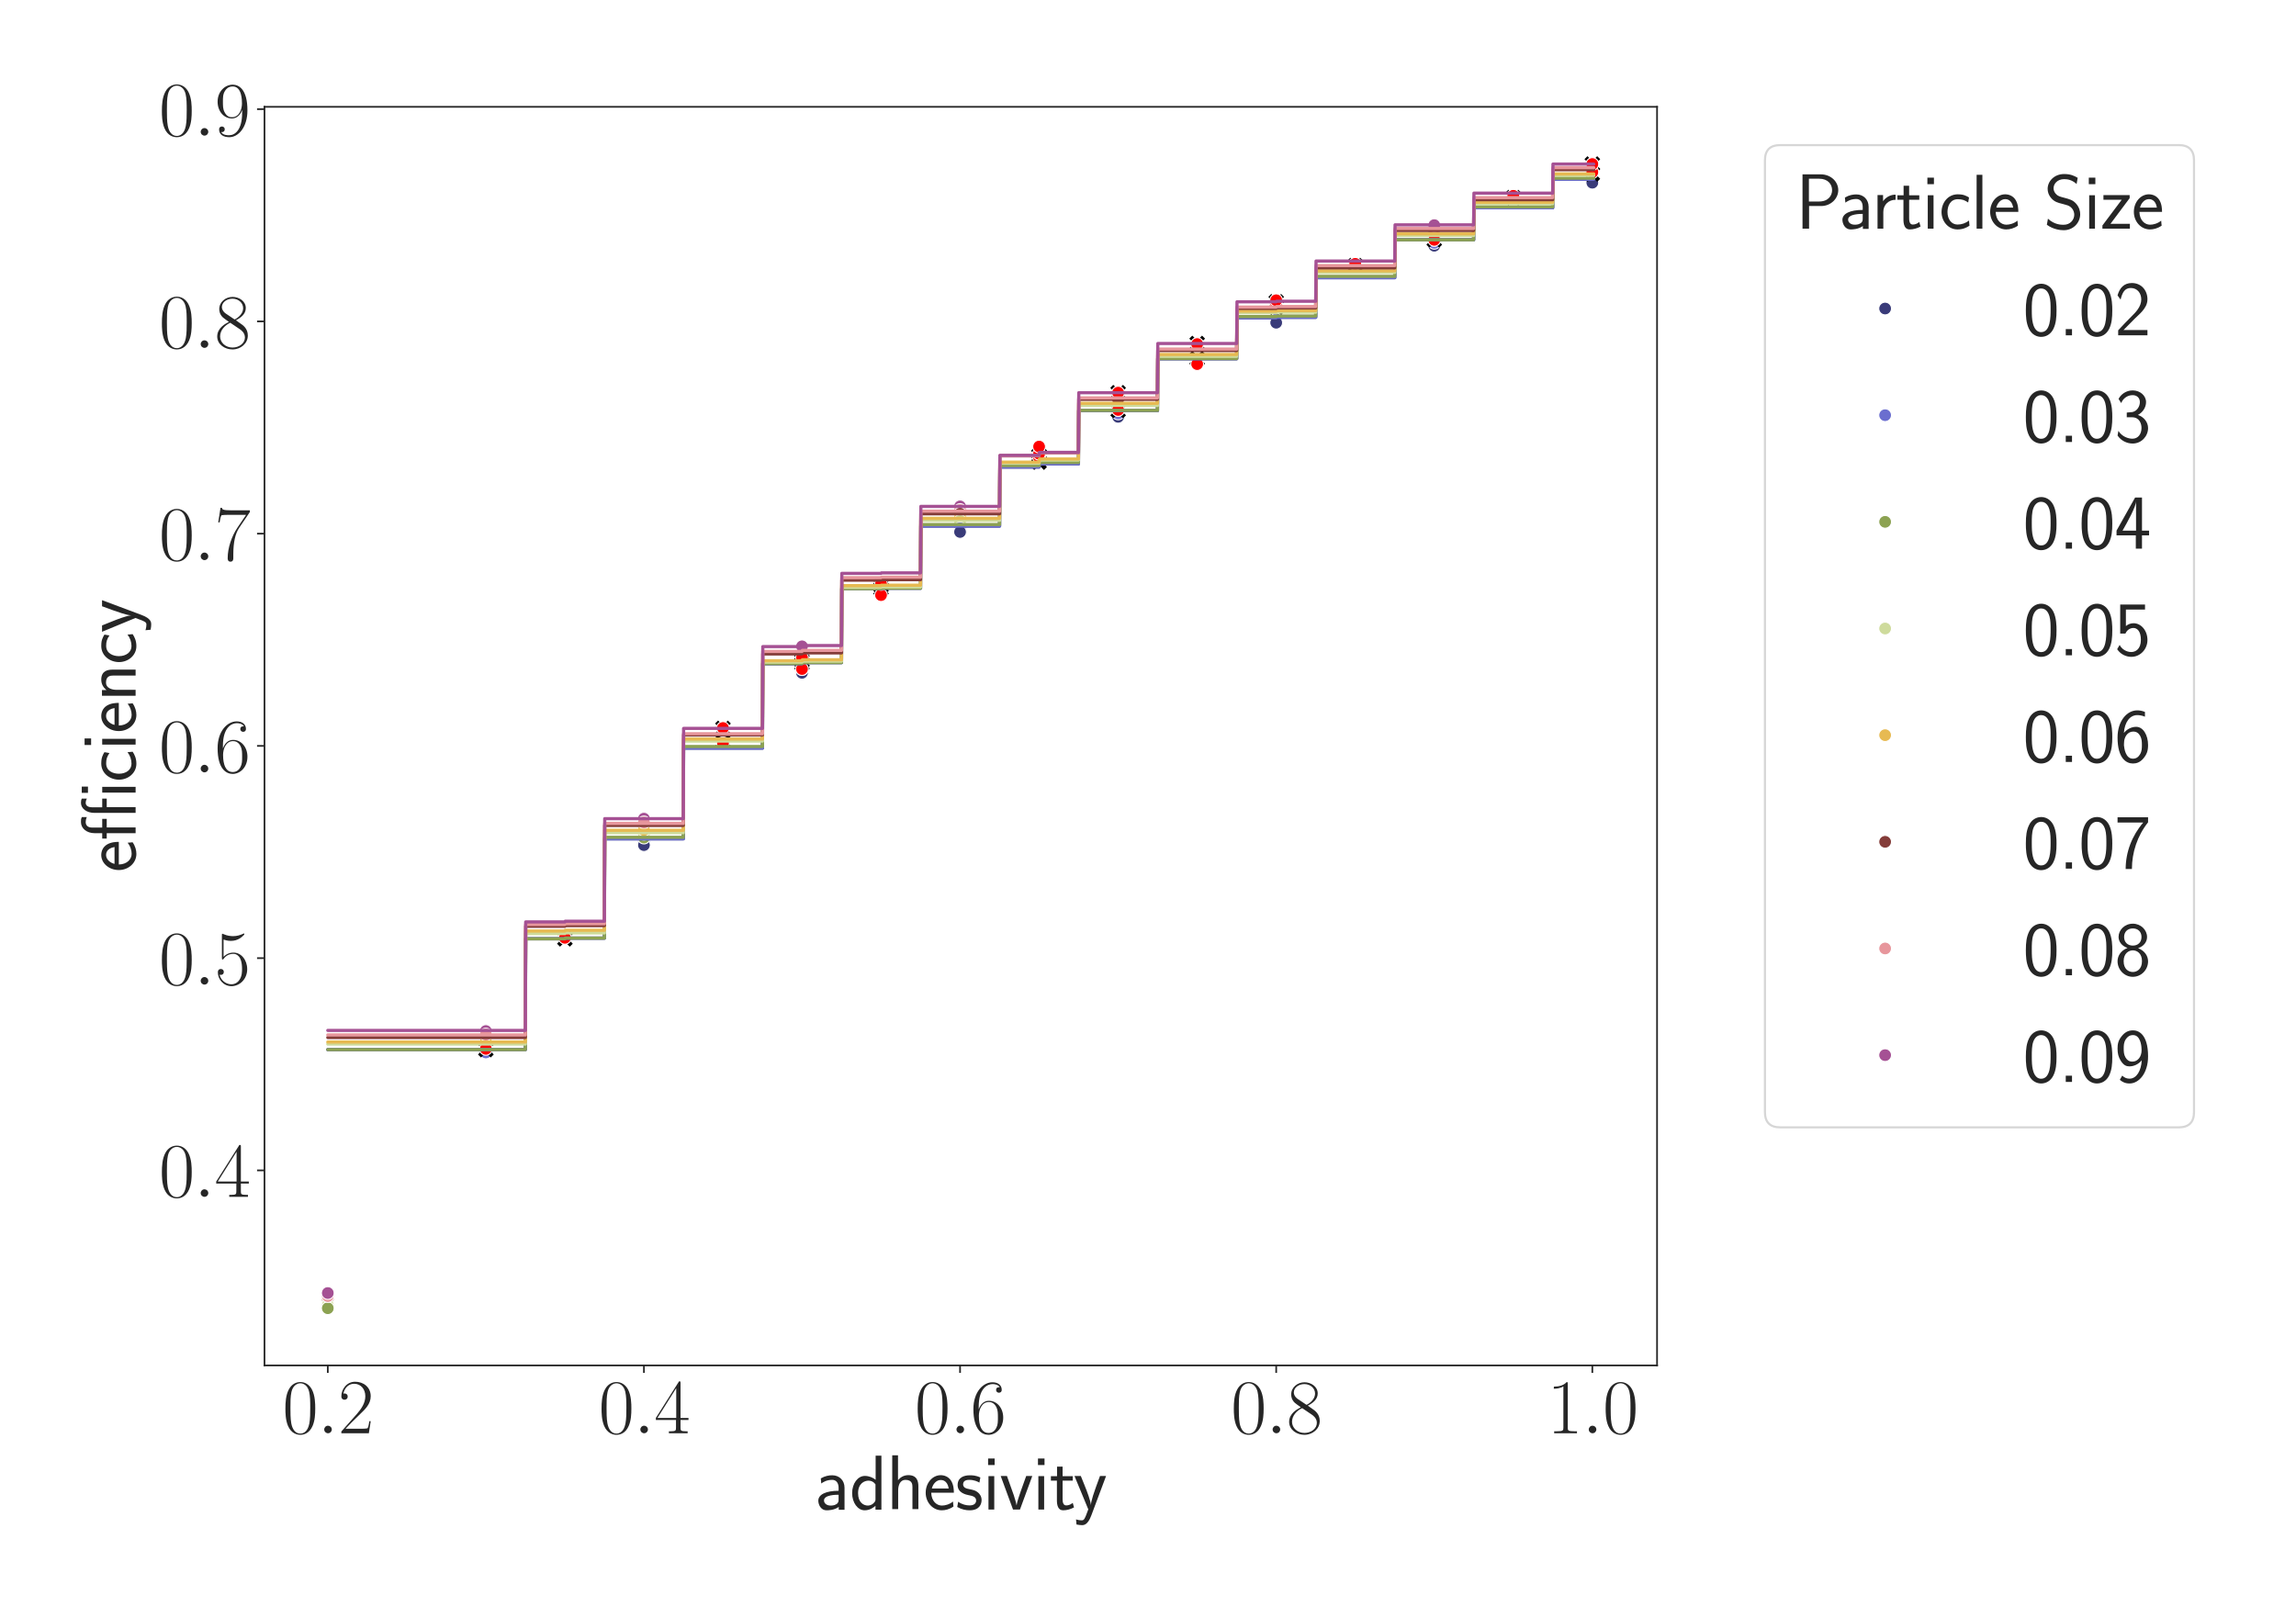 <?xml version="1.0" encoding="utf-8" standalone="no"?>
<!DOCTYPE svg PUBLIC "-//W3C//DTD SVG 1.1//EN"
  "http://www.w3.org/Graphics/SVG/1.1/DTD/svg11.dtd">
<svg xmlns:xlink="http://www.w3.org/1999/xlink" width="1080pt" height="756pt" viewBox="0 0 1080 756" xmlns="http://www.w3.org/2000/svg" version="1.1">
 <defs>
  <style type="text/css">*{stroke-linejoin: round; stroke-linecap: butt}</style>
 </defs>
 <g id="figure_1">
  <g id="patch_1">
   <path d="M 0 756 
L 1080 756 
L 1080 0 
L 0 0 
z
" style="fill: #ffffff"/>
  </g>
  <g id="axes_1">
   <g id="patch_2">
    <path d="M 124.415 642.355 
L 779.451 642.355 
L 779.451 50.263 
L 124.415 50.263 
z
" style="fill: #ffffff"/>
   </g>
   <g id="matplotlib.axis_1">
    <g id="xtick_1">
     <g id="line2d_1">
      <defs>
       <path id="m3ff201ebd6" d="M 0 0 
L 0 3.5 
" style="stroke: #262626; stroke-width: 0.8"/>
      </defs>
      <g>
       <use xlink:href="#m3ff201ebd6" x="154.189" y="642.355" style="fill: #262626; stroke: #262626; stroke-width: 0.8"/>
      </g>
     </g>
     <g id="text_1">
      <!-- $\mathdefault{0.2}$ -->
      <g style="fill: #262626" transform="translate(132.863 674.261) scale(0.36 -0.36)">
       <defs>
        <path id="CMR17-30" d="M 2688 2025 
C 2688 2416 2682 3080 2413 3591 
C 2176 4039 1798 4198 1466 4198 
C 1158 4198 768 4058 525 3597 
C 269 3118 243 2524 243 2025 
C 243 1661 250 1106 448 619 
C 723 -39 1216 -128 1466 -128 
C 1760 -128 2208 -7 2470 600 
C 2662 1042 2688 1559 2688 2025 
z
M 1466 -26 
C 1056 -26 813 325 723 812 
C 653 1188 653 1738 653 2096 
C 653 2588 653 2997 736 3387 
C 858 3929 1216 4096 1466 4096 
C 1728 4096 2067 3923 2189 3400 
C 2272 3036 2278 2607 2278 2096 
C 2278 1680 2278 1169 2202 792 
C 2067 95 1690 -26 1466 -26 
z
" transform="scale(0.016)"/>
        <path id="CMMI12-3a" d="M 1178 307 
C 1178 492 1024 619 870 619 
C 685 619 557 466 557 313 
C 557 128 710 0 864 0 
C 1050 0 1178 153 1178 307 
z
" transform="scale(0.016)"/>
        <path id="CMR17-32" d="M 2669 989 
L 2554 989 
C 2490 536 2438 459 2413 420 
C 2381 369 1920 369 1830 369 
L 602 369 
C 832 619 1280 1072 1824 1597 
C 2214 1967 2669 2402 2669 3035 
C 2669 3790 2067 4224 1395 4224 
C 691 4224 262 3604 262 3030 
C 262 2780 448 2748 525 2748 
C 589 2748 781 2787 781 3010 
C 781 3207 614 3264 525 3264 
C 486 3264 448 3258 422 3245 
C 544 3790 915 4058 1306 4058 
C 1862 4058 2227 3617 2227 3035 
C 2227 2479 1901 2000 1536 1584 
L 262 146 
L 262 0 
L 2515 0 
L 2669 989 
z
" transform="scale(0.016)"/>
       </defs>
       <use xlink:href="#CMR17-30" transform="scale(0.996)"/>
       <use xlink:href="#CMMI12-3a" transform="translate(45.69 0) scale(0.996)"/>
       <use xlink:href="#CMR17-32" transform="translate(72.788 0) scale(0.996)"/>
      </g>
     </g>
    </g>
    <g id="xtick_2">
     <g id="line2d_2">
      <g>
       <use xlink:href="#m3ff201ebd6" x="302.894" y="642.355" style="fill: #262626; stroke: #262626; stroke-width: 0.8"/>
      </g>
     </g>
     <g id="text_2">
      <!-- $\mathdefault{0.4}$ -->
      <g style="fill: #262626" transform="translate(281.568 674.261) scale(0.36 -0.36)">
       <defs>
        <path id="CMR17-34" d="M 2150 4122 
C 2150 4256 2144 4256 2029 4256 
L 128 1254 
L 128 1088 
L 1779 1088 
L 1779 457 
C 1779 224 1766 160 1318 160 
L 1197 160 
L 1197 0 
C 1402 0 1747 0 1965 0 
C 2182 0 2528 0 2733 0 
L 2733 160 
L 2611 160 
C 2163 160 2150 224 2150 457 
L 2150 1088 
L 2803 1088 
L 2803 1254 
L 2150 1254 
L 2150 4122 
z
M 1798 3703 
L 1798 1254 
L 256 1254 
L 1798 3703 
z
" transform="scale(0.016)"/>
       </defs>
       <use xlink:href="#CMR17-30" transform="scale(0.996)"/>
       <use xlink:href="#CMMI12-3a" transform="translate(45.69 0) scale(0.996)"/>
       <use xlink:href="#CMR17-34" transform="translate(72.788 0) scale(0.996)"/>
      </g>
     </g>
    </g>
    <g id="xtick_3">
     <g id="line2d_3">
      <g>
       <use xlink:href="#m3ff201ebd6" x="451.598" y="642.355" style="fill: #262626; stroke: #262626; stroke-width: 0.8"/>
      </g>
     </g>
     <g id="text_3">
      <!-- $\mathdefault{0.6}$ -->
      <g style="fill: #262626" transform="translate(430.272 674.261) scale(0.36 -0.36)">
       <defs>
        <path id="CMR17-36" d="M 678 2176 
C 678 3690 1395 4032 1811 4032 
C 1946 4032 2272 4009 2400 3776 
C 2298 3776 2106 3776 2106 3553 
C 2106 3381 2246 3323 2336 3323 
C 2394 3323 2566 3348 2566 3560 
C 2566 3954 2246 4179 1805 4179 
C 1043 4179 243 3390 243 1984 
C 243 253 966 -128 1478 -128 
C 2099 -128 2688 427 2688 1283 
C 2688 2081 2170 2662 1517 2662 
C 1126 2662 838 2407 678 1960 
L 678 2176 
z
M 1478 25 
C 691 25 691 1200 691 1436 
C 691 1896 909 2560 1504 2560 
C 1613 2560 1926 2560 2138 2120 
C 2253 1870 2253 1609 2253 1289 
C 2253 944 2253 690 2118 434 
C 1978 171 1773 25 1478 25 
z
" transform="scale(0.016)"/>
       </defs>
       <use xlink:href="#CMR17-30" transform="scale(0.996)"/>
       <use xlink:href="#CMMI12-3a" transform="translate(45.69 0) scale(0.996)"/>
       <use xlink:href="#CMR17-36" transform="translate(72.788 0) scale(0.996)"/>
      </g>
     </g>
    </g>
    <g id="xtick_4">
     <g id="line2d_4">
      <g>
       <use xlink:href="#m3ff201ebd6" x="600.303" y="642.355" style="fill: #262626; stroke: #262626; stroke-width: 0.8"/>
      </g>
     </g>
     <g id="text_4">
      <!-- $\mathdefault{0.8}$ -->
      <g style="fill: #262626" transform="translate(578.977 674.261) scale(0.36 -0.36)">
       <defs>
        <path id="CMR17-38" d="M 1741 2264 
C 2144 2467 2554 2773 2554 3263 
C 2554 3841 1990 4179 1472 4179 
C 890 4179 378 3759 378 3180 
C 378 3021 416 2747 666 2505 
C 730 2442 998 2251 1171 2130 
C 883 1983 211 1634 211 934 
C 211 279 838 -128 1459 -128 
C 2144 -128 2720 362 2720 1010 
C 2720 1590 2330 1857 2074 2029 
L 1741 2264 
z
M 902 2822 
C 851 2854 595 3051 595 3351 
C 595 3739 998 4032 1459 4032 
C 1965 4032 2336 3676 2336 3262 
C 2336 2669 1670 2331 1638 2331 
C 1632 2331 1626 2331 1574 2370 
L 902 2822 
z
M 2080 1519 
C 2176 1449 2483 1240 2483 851 
C 2483 381 2010 25 1472 25 
C 890 25 448 438 448 940 
C 448 1443 838 1862 1280 2060 
L 2080 1519 
z
" transform="scale(0.016)"/>
       </defs>
       <use xlink:href="#CMR17-30" transform="scale(0.996)"/>
       <use xlink:href="#CMMI12-3a" transform="translate(45.69 0) scale(0.996)"/>
       <use xlink:href="#CMR17-38" transform="translate(72.788 0) scale(0.996)"/>
      </g>
     </g>
    </g>
    <g id="xtick_5">
     <g id="line2d_5">
      <g>
       <use xlink:href="#m3ff201ebd6" x="749.008" y="642.355" style="fill: #262626; stroke: #262626; stroke-width: 0.8"/>
      </g>
     </g>
     <g id="text_5">
      <!-- $\mathdefault{1.0}$ -->
      <g style="fill: #262626" transform="translate(727.682 674.261) scale(0.36 -0.36)">
       <defs>
        <path id="CMR17-31" d="M 1702 4058 
C 1702 4192 1696 4192 1606 4192 
C 1357 3916 979 3827 621 3827 
C 602 3827 570 3827 563 3808 
C 557 3795 557 3782 557 3648 
C 755 3648 1088 3686 1344 3839 
L 1344 461 
C 1344 236 1331 160 781 160 
L 589 160 
L 589 0 
C 896 0 1216 0 1523 0 
C 1830 0 2150 0 2458 0 
L 2458 160 
L 2266 160 
C 1715 160 1702 230 1702 458 
L 1702 4058 
z
" transform="scale(0.016)"/>
       </defs>
       <use xlink:href="#CMR17-31" transform="scale(0.996)"/>
       <use xlink:href="#CMMI12-3a" transform="translate(45.69 0) scale(0.996)"/>
       <use xlink:href="#CMR17-30" transform="translate(72.788 0) scale(0.996)"/>
      </g>
     </g>
    </g>
    <g id="text_6">
     <!-- adhesivity -->
     <g style="fill: #262626" transform="translate(383.448 710.144) scale(0.36 -0.36)">
      <defs>
       <path id="CMSS17-61" d="M 2406 1791 
C 2406 2392 1978 2808 1402 2808 
C 1120 2808 813 2757 461 2553 
L 499 2135 
C 659 2248 934 2432 1395 2432 
C 1722 2432 1920 2180 1920 1782 
L 1920 1536 
C 896 1536 256 1238 256 726 
C 256 461 416 -64 947 -64 
C 1043 -64 1562 -64 1933 217 
L 1933 -19 
L 2406 -19 
L 2406 1791 
z
M 1920 816 
C 1920 701 1920 548 1728 434 
C 1562 325 1350 325 1261 325 
C 941 325 723 511 723 744 
C 723 1211 1722 1211 1920 1211 
L 1920 816 
z
" transform="scale(0.016)"/>
       <path id="CMSS17-64" d="M 2611 4416 
L 2138 4416 
L 2138 2438 
C 1939 2603 1613 2756 1254 2756 
C 672 2756 211 2131 211 1347 
C 211 562 666 -64 1235 -64 
C 1677 -64 1971 172 2125 306 
L 2125 -13 
L 2611 -13 
L 2611 4416 
z
M 2125 836 
C 2125 747 2125 653 1926 482 
C 1798 375 1645 325 1498 325 
C 1152 325 698 576 698 1340 
C 698 2134 1210 2368 1562 2368 
C 1798 2368 1990 2254 2125 2065 
L 2125 836 
z
" transform="scale(0.016)"/>
       <path id="CMSS17-68" d="M 2618 1891 
C 2618 2292 2522 2820 1798 2820 
C 1395 2820 1133 2623 947 2407 
L 947 4448 
L 474 4448 
L 474 32 
L 960 32 
L 960 1573 
C 960 1973 1114 2432 1549 2432 
C 2112 2432 2131 2056 2131 1839 
L 2131 32 
L 2618 32 
L 2618 1891 
z
" transform="scale(0.016)"/>
       <path id="CMSS17-65" d="M 2502 1377 
C 2502 1590 2490 2003 2285 2345 
C 2061 2713 1696 2816 1421 2816 
C 755 2816 192 2188 192 1375 
C 192 582 774 -64 1510 -64 
C 1798 -64 2150 19 2470 248 
C 2470 274 2458 414 2451 420 
C 2451 433 2432 630 2432 656 
C 2125 407 1773 325 1517 325 
C 1107 325 666 667 646 1377 
L 2502 1377 
z
M 698 1728 
C 781 2084 1062 2421 1421 2421 
C 1517 2421 1965 2421 2080 1728 
L 698 1728 
z
" transform="scale(0.016)"/>
       <path id="CMSS17-73" d="M 2061 2627 
C 1683 2807 1389 2807 1197 2807 
C 742 2807 198 2648 198 2003 
C 198 1359 902 1218 1094 1179 
C 1389 1122 1715 1058 1715 740 
C 1715 337 1254 337 1171 337 
C 915 337 563 407 243 638 
L 166 210 
C 531 0 883 -64 1178 -64 
C 1965 -64 2163 416 2163 781 
C 2163 1094 1984 1305 1862 1401 
C 1651 1568 1574 1587 1050 1696 
C 960 1709 646 1779 646 2066 
C 646 2432 1050 2432 1139 2432 
C 1555 2432 1811 2303 1984 2208 
L 2061 2627 
z
" transform="scale(0.016)"/>
       <path id="CMSS17-69" d="M 979 4183 
L 442 4183 
L 442 3648 
L 979 3648 
L 979 4183 
z
M 947 2739 
L 474 2739 
L 474 0 
L 947 0 
L 947 2739 
z
" transform="scale(0.016)"/>
       <path id="CMSS17-76" d="M 2675 2752 
L 2176 2752 
L 1747 1556 
C 1613 1165 1421 627 1389 352 
L 1382 352 
C 1370 468 1318 634 1286 749 
C 1248 890 1197 1056 1158 1172 
L 595 2752 
L 83 2752 
L 1094 0 
L 1664 0 
L 2675 2752 
z
" transform="scale(0.016)"/>
       <path id="CMSS17-74" d="M 1069 2368 
L 1901 2368 
L 1901 2737 
L 1069 2737 
L 1069 3520 
L 614 3520 
L 614 2737 
L 109 2737 
L 109 2368 
L 602 2368 
L 602 749 
C 602 384 685 -64 1107 -64 
C 1427 -64 1722 25 2003 172 
L 1901 548 
C 1747 414 1562 337 1363 337 
C 1082 337 1069 696 1069 856 
L 1069 2368 
z
" transform="scale(0.016)"/>
       <path id="CMSS17-79" d="M 2675 2752 
L 2176 2752 
C 1632 1294 1446 702 1434 383 
L 1427 383 
C 1408 696 1126 1460 902 2007 
L 602 2752 
L 83 2752 
L 1216 13 
C 1146 -178 1043 -465 1011 -529 
C 870 -885 774 -885 672 -885 
C 646 -885 442 -885 211 -809 
L 250 -1229 
C 410 -1261 570 -1280 685 -1280 
C 845 -1280 1165 -1280 1459 -497 
L 2675 2752 
z
" transform="scale(0.016)"/>
      </defs>
      <use xlink:href="#CMSS17-61" transform="scale(0.996)"/>
      <use xlink:href="#CMSS17-64" transform="translate(44.922 0) scale(0.996)"/>
      <use xlink:href="#CMSS17-68" transform="translate(93.127 0) scale(0.996)"/>
      <use xlink:href="#CMSS17-65" transform="translate(141.332 0) scale(0.996)"/>
      <use xlink:href="#CMSS17-73" transform="translate(182.971 0) scale(0.996)"/>
      <use xlink:href="#CMSS17-69" transform="translate(218.884 0) scale(0.996)"/>
      <use xlink:href="#CMSS17-76" transform="translate(241.065 0) scale(0.996)"/>
      <use xlink:href="#CMSS17-69" transform="translate(284.065 0) scale(0.996)"/>
      <use xlink:href="#CMSS17-74" transform="translate(306.246 0) scale(0.996)"/>
      <use xlink:href="#CMSS17-79" transform="translate(337.475 0) scale(0.996)"/>
     </g>
    </g>
   </g>
   <g id="matplotlib.axis_2">
    <g id="ytick_1">
     <g id="line2d_6">
      <defs>
       <path id="mf4a5a7dd39" d="M 0 0 
L -3.5 0 
" style="stroke: #262626; stroke-width: 0.8"/>
      </defs>
      <g>
       <use xlink:href="#mf4a5a7dd39" x="124.415" y="550.587" style="fill: #262626; stroke: #262626; stroke-width: 0.8"/>
      </g>
     </g>
     <g id="text_7">
      <!-- $\mathdefault{0.4}$ -->
      <g style="fill: #262626" transform="translate(74.763 563.041) scale(0.36 -0.36)">
       <use xlink:href="#CMR17-30" transform="scale(0.996)"/>
       <use xlink:href="#CMMI12-3a" transform="translate(45.69 0) scale(0.996)"/>
       <use xlink:href="#CMR17-34" transform="translate(72.788 0) scale(0.996)"/>
      </g>
     </g>
    </g>
    <g id="ytick_2">
     <g id="line2d_7">
      <g>
       <use xlink:href="#mf4a5a7dd39" x="124.415" y="450.74" style="fill: #262626; stroke: #262626; stroke-width: 0.8"/>
      </g>
     </g>
     <g id="text_8">
      <!-- $\mathdefault{0.5}$ -->
      <g style="fill: #262626" transform="translate(74.763 463.194) scale(0.36 -0.36)">
       <defs>
        <path id="CMR17-35" d="M 730 3692 
C 794 3666 1056 3584 1325 3584 
C 1920 3584 2246 3911 2432 4100 
C 2432 4157 2432 4192 2394 4192 
C 2387 4192 2374 4192 2323 4163 
C 2099 4058 1837 3973 1517 3973 
C 1325 3973 1037 3999 723 4139 
C 653 4171 640 4171 634 4171 
C 602 4171 595 4164 595 4037 
L 595 2203 
C 595 2089 595 2057 659 2057 
C 691 2057 704 2070 736 2114 
C 941 2401 1222 2522 1542 2522 
C 1766 2522 2246 2382 2246 1289 
C 2246 1085 2246 715 2054 421 
C 1894 159 1645 25 1370 25 
C 947 25 518 320 403 814 
C 429 807 480 795 506 795 
C 589 795 749 840 749 1038 
C 749 1210 627 1280 506 1280 
C 358 1280 262 1190 262 1011 
C 262 454 704 -128 1382 -128 
C 2042 -128 2669 440 2669 1264 
C 2669 2030 2170 2624 1549 2624 
C 1222 2624 947 2503 730 2274 
L 730 3692 
z
" transform="scale(0.016)"/>
       </defs>
       <use xlink:href="#CMR17-30" transform="scale(0.996)"/>
       <use xlink:href="#CMMI12-3a" transform="translate(45.69 0) scale(0.996)"/>
       <use xlink:href="#CMR17-35" transform="translate(72.788 0) scale(0.996)"/>
      </g>
     </g>
    </g>
    <g id="ytick_3">
     <g id="line2d_8">
      <g>
       <use xlink:href="#mf4a5a7dd39" x="124.415" y="350.893" style="fill: #262626; stroke: #262626; stroke-width: 0.8"/>
      </g>
     </g>
     <g id="text_9">
      <!-- $\mathdefault{0.6}$ -->
      <g style="fill: #262626" transform="translate(74.763 363.346) scale(0.36 -0.36)">
       <use xlink:href="#CMR17-30" transform="scale(0.996)"/>
       <use xlink:href="#CMMI12-3a" transform="translate(45.69 0) scale(0.996)"/>
       <use xlink:href="#CMR17-36" transform="translate(72.788 0) scale(0.996)"/>
      </g>
     </g>
    </g>
    <g id="ytick_4">
     <g id="line2d_9">
      <g>
       <use xlink:href="#mf4a5a7dd39" x="124.415" y="251.046" style="fill: #262626; stroke: #262626; stroke-width: 0.8"/>
      </g>
     </g>
     <g id="text_10">
      <!-- $\mathdefault{0.7}$ -->
      <g style="fill: #262626" transform="translate(74.763 263.499) scale(0.36 -0.36)">
       <defs>
        <path id="CMR17-37" d="M 2886 3941 
L 2886 4081 
L 1382 4081 
C 634 4081 621 4165 595 4288 
L 480 4288 
L 294 3094 
L 410 3094 
C 429 3215 474 3540 550 3661 
C 589 3712 1062 3712 1171 3712 
L 2579 3712 
L 1869 2661 
C 1395 1954 1069 999 1069 165 
C 1069 89 1069 -128 1299 -128 
C 1530 -128 1530 89 1530 171 
L 1530 465 
C 1530 1508 1709 2196 2003 2636 
L 2886 3941 
z
" transform="scale(0.016)"/>
       </defs>
       <use xlink:href="#CMR17-30" transform="scale(0.996)"/>
       <use xlink:href="#CMMI12-3a" transform="translate(45.69 0) scale(0.996)"/>
       <use xlink:href="#CMR17-37" transform="translate(72.788 0) scale(0.996)"/>
      </g>
     </g>
    </g>
    <g id="ytick_5">
     <g id="line2d_10">
      <g>
       <use xlink:href="#mf4a5a7dd39" x="124.415" y="151.199" style="fill: #262626; stroke: #262626; stroke-width: 0.8"/>
      </g>
     </g>
     <g id="text_11">
      <!-- $\mathdefault{0.8}$ -->
      <g style="fill: #262626" transform="translate(74.763 163.652) scale(0.36 -0.36)">
       <use xlink:href="#CMR17-30" transform="scale(0.996)"/>
       <use xlink:href="#CMMI12-3a" transform="translate(45.69 0) scale(0.996)"/>
       <use xlink:href="#CMR17-38" transform="translate(72.788 0) scale(0.996)"/>
      </g>
     </g>
    </g>
    <g id="ytick_6">
     <g id="line2d_11">
      <g>
       <use xlink:href="#mf4a5a7dd39" x="124.415" y="51.352" style="fill: #262626; stroke: #262626; stroke-width: 0.8"/>
      </g>
     </g>
     <g id="text_12">
      <!-- $\mathdefault{0.9}$ -->
      <g style="fill: #262626" transform="translate(74.763 63.805) scale(0.36 -0.36)">
       <defs>
        <path id="CMR17-39" d="M 2253 1864 
C 2253 464 1670 31 1190 31 
C 1043 31 685 31 538 294 
C 704 268 826 357 826 518 
C 826 692 685 749 595 749 
C 538 749 365 723 365 506 
C 365 71 742 -128 1203 -128 
C 1939 -128 2688 674 2688 2073 
C 2688 3817 1971 4179 1485 4179 
C 851 4179 243 3628 243 2778 
C 243 1991 762 1408 1414 1408 
C 1952 1408 2189 1903 2253 2112 
L 2253 1864 
z
M 1427 1510 
C 1254 1510 1011 1542 813 1922 
C 678 2169 678 2461 678 2771 
C 678 3146 678 3405 858 3684 
C 947 3817 1114 4032 1485 4032 
C 2240 4032 2240 2885 2240 2632 
C 2240 2182 2035 1510 1427 1510 
z
" transform="scale(0.016)"/>
       </defs>
       <use xlink:href="#CMR17-30" transform="scale(0.996)"/>
       <use xlink:href="#CMMI12-3a" transform="translate(45.69 0) scale(0.996)"/>
       <use xlink:href="#CMR17-39" transform="translate(72.788 0) scale(0.996)"/>
      </g>
     </g>
    </g>
    <g id="text_13">
     <!-- efficiency -->
     <g style="fill: #262626" transform="translate(63.787 410.405) rotate(-90) scale(0.36 -0.36)">
      <defs>
       <path id="CMSS17-e" d="M 4422 4416 
L 3910 4416 
L 3910 3906 
L 4422 3906 
L 4422 4416 
z
M 4403 2737 
L 3930 2737 
L 3930 0 
L 4403 0 
L 4403 2737 
z
M 2739 2368 
L 3437 2368 
L 3437 2737 
L 2726 2737 
L 2726 3578 
C 2726 3919 2880 4092 3085 4092 
C 3226 4092 3360 4042 3437 3992 
L 3437 4416 
C 3322 4461 3270 4480 3085 4480 
C 2605 4480 2266 3995 2266 3376 
L 2266 0 
L 2739 0 
L 2739 2368 
z
M 1075 2368 
L 1773 2368 
L 1773 2737 
L 1062 2737 
L 1062 3565 
C 1062 3995 1325 4092 1510 4092 
C 1619 4092 1773 4070 1920 3999 
L 1920 4410 
C 1754 4480 1728 4480 1510 4480 
C 986 4480 602 3999 602 3366 
L 602 2737 
L 160 2737 
L 160 2368 
L 602 2368 
L 602 0 
L 1075 0 
L 1075 2368 
z
" transform="scale(0.016)"/>
       <path id="CMSS17-63" d="M 2464 2541 
C 2464 2585 2170 2714 2093 2739 
C 1882 2816 1613 2816 1542 2816 
C 710 2816 211 2093 211 1363 
C 211 595 768 -64 1517 -64 
C 1946 -64 2253 76 2502 242 
L 2464 664 
C 2189 453 1869 337 1523 337 
C 1024 337 698 774 698 1369 
C 698 1831 909 2414 1549 2414 
C 1901 2414 2099 2343 2394 2145 
L 2464 2541 
z
" transform="scale(0.016)"/>
       <path id="CMSS17-6e" d="M 2618 1877 
C 2618 2283 2522 2816 1798 2816 
C 1389 2816 1120 2606 941 2389 
L 941 2758 
L 474 2758 
L 474 0 
L 960 0 
L 960 1559 
C 960 1964 1114 2428 1549 2428 
C 2112 2428 2131 2048 2131 1829 
L 2131 0 
L 2618 0 
L 2618 1877 
z
" transform="scale(0.016)"/>
      </defs>
      <use xlink:href="#CMSS17-65" transform="scale(0.996)"/>
      <use xlink:href="#CMSS17-e" transform="translate(41.639 0) scale(0.996)"/>
      <use xlink:href="#CMSS17-63" transform="translate(117.79 0) scale(0.996)"/>
      <use xlink:href="#CMSS17-69" transform="translate(159.429 0) scale(0.996)"/>
      <use xlink:href="#CMSS17-65" transform="translate(181.609 0) scale(0.996)"/>
      <use xlink:href="#CMSS17-6e" transform="translate(223.248 0) scale(0.996)"/>
      <use xlink:href="#CMSS17-63" transform="translate(271.453 0) scale(0.996)"/>
      <use xlink:href="#CMSS17-79" transform="translate(313.092 0) scale(0.996)"/>
     </g>
    </g>
   </g>
   <g id="PathCollection_1">
    <defs>
     <path id="C0_0_c6b3f7ac94" d="M 0 3 
C 0.796 3 1.559 2.684 2.121 2.121 
C 2.684 1.559 3 0.796 3 -0 
C 3 -0.796 2.684 -1.559 2.121 -2.121 
C 1.559 -2.684 0.796 -3 0 -3 
C -0.796 -3 -1.559 -2.684 -2.121 -2.121 
C -2.684 -1.559 -3 -0.796 -3 0 
C -3 0.796 -2.684 1.559 -2.121 2.121 
C -1.559 2.684 -0.796 3 0 3 
z
"/>
    </defs>
    <g clip-path="url(#p91e334db1d)">
     <use xlink:href="#C0_0_c6b3f7ac94" x="600.303" y="148.808" style="fill: #8ca252; stroke: #ffffff; stroke-width: 0.48"/>
    </g>
    <g clip-path="url(#p91e334db1d)">
     <use xlink:href="#C0_0_c6b3f7ac94" x="228.542" y="493.429" style="fill: #8ca252; stroke: #ffffff; stroke-width: 0.48"/>
    </g>
    <g clip-path="url(#p91e334db1d)">
     <use xlink:href="#C0_0_c6b3f7ac94" x="228.542" y="491.75" style="fill: #cedb9c; stroke: #ffffff; stroke-width: 0.48"/>
    </g>
    <g clip-path="url(#p91e334db1d)">
     <use xlink:href="#C0_0_c6b3f7ac94" x="600.303" y="147.303" style="fill: #cedb9c; stroke: #ffffff; stroke-width: 0.48"/>
    </g>
    <g clip-path="url(#p91e334db1d)">
     <use xlink:href="#C0_0_c6b3f7ac94" x="600.303" y="144.284" style="fill: #843c39; stroke: #ffffff; stroke-width: 0.48"/>
    </g>
    <g clip-path="url(#p91e334db1d)">
     <use xlink:href="#C0_0_c6b3f7ac94" x="228.542" y="488.394" style="fill: #843c39; stroke: #ffffff; stroke-width: 0.48"/>
    </g>
    <g clip-path="url(#p91e334db1d)">
     <use xlink:href="#C0_0_c6b3f7ac94" x="674.655" y="115.591" style="fill: #393b79; stroke: #ffffff; stroke-width: 0.48"/>
    </g>
    <g clip-path="url(#p91e334db1d)">
     <use xlink:href="#C0_0_c6b3f7ac94" x="749.008" y="77.176" style="fill: #a55194; stroke: #ffffff; stroke-width: 0.48"/>
    </g>
    <g clip-path="url(#p91e334db1d)">
     <use xlink:href="#C0_0_c6b3f7ac94" x="674.655" y="114.213" style="fill: #6b6ecf; stroke: #ffffff; stroke-width: 0.48"/>
    </g>
    <g clip-path="url(#p91e334db1d)">
     <use xlink:href="#C0_0_c6b3f7ac94" x="228.542" y="490.072" style="fill: #e7ba52; stroke: #ffffff; stroke-width: 0.48"/>
    </g>
    <g clip-path="url(#p91e334db1d)">
     <use xlink:href="#C0_0_c6b3f7ac94" x="600.303" y="145.795" style="fill: #e7ba52; stroke: #ffffff; stroke-width: 0.48"/>
    </g>
    <g clip-path="url(#p91e334db1d)">
     <use xlink:href="#C0_0_c6b3f7ac94" x="749.008" y="78.437" style="fill: #e7969c; stroke: #ffffff; stroke-width: 0.48"/>
    </g>
    <g clip-path="url(#p91e334db1d)">
     <use xlink:href="#C0_0_c6b3f7ac94" x="228.542" y="495.106" style="fill: #6b6ecf; stroke: #ffffff; stroke-width: 0.48"/>
    </g>
    <g clip-path="url(#p91e334db1d)">
     <use xlink:href="#C0_0_c6b3f7ac94" x="674.655" y="110.075" style="fill: #e7ba52; stroke: #ffffff; stroke-width: 0.48"/>
    </g>
    <g clip-path="url(#p91e334db1d)">
     <use xlink:href="#C0_0_c6b3f7ac94" x="154.189" y="612.583" style="fill: #e7ba52; stroke: #ffffff; stroke-width: 0.48"/>
    </g>
    <g clip-path="url(#p91e334db1d)">
     <use xlink:href="#C0_0_c6b3f7ac94" x="600.303" y="150.312" style="fill: #6b6ecf; stroke: #ffffff; stroke-width: 0.48"/>
    </g>
    <g clip-path="url(#p91e334db1d)">
     <use xlink:href="#C0_0_c6b3f7ac94" x="600.303" y="151.817" style="fill: #393b79; stroke: #ffffff; stroke-width: 0.48"/>
    </g>
    <g clip-path="url(#p91e334db1d)">
     <use xlink:href="#C0_0_c6b3f7ac94" x="154.189" y="611.152" style="fill: #843c39; stroke: #ffffff; stroke-width: 0.48"/>
    </g>
    <g clip-path="url(#p91e334db1d)">
     <use xlink:href="#C0_0_c6b3f7ac94" x="674.655" y="108.691" style="fill: #843c39; stroke: #ffffff; stroke-width: 0.48"/>
    </g>
    <g clip-path="url(#p91e334db1d)">
     <use xlink:href="#C0_0_c6b3f7ac94" x="674.655" y="111.457" style="fill: #cedb9c; stroke: #ffffff; stroke-width: 0.48"/>
    </g>
    <g clip-path="url(#p91e334db1d)">
     <use xlink:href="#C0_0_c6b3f7ac94" x="154.189" y="614.012" style="fill: #cedb9c; stroke: #ffffff; stroke-width: 0.48"/>
    </g>
    <g clip-path="url(#p91e334db1d)">
     <use xlink:href="#C0_0_c6b3f7ac94" x="154.189" y="615.441" style="fill: #8ca252; stroke: #ffffff; stroke-width: 0.48"/>
    </g>
    <g clip-path="url(#p91e334db1d)">
     <use xlink:href="#C0_0_c6b3f7ac94" x="674.655" y="112.837" style="fill: #8ca252; stroke: #ffffff; stroke-width: 0.48"/>
    </g>
    <g clip-path="url(#p91e334db1d)">
     <use xlink:href="#C0_0_c6b3f7ac94" x="749.008" y="83.455" style="fill: #8ca252; stroke: #ffffff; stroke-width: 0.48"/>
    </g>
    <g clip-path="url(#p91e334db1d)">
     <use xlink:href="#C0_0_c6b3f7ac94" x="749.008" y="82.204" style="fill: #cedb9c; stroke: #ffffff; stroke-width: 0.48"/>
    </g>
    <g clip-path="url(#p91e334db1d)">
     <use xlink:href="#C0_0_c6b3f7ac94" x="749.008" y="79.695" style="fill: #843c39; stroke: #ffffff; stroke-width: 0.48"/>
    </g>
    <g clip-path="url(#p91e334db1d)">
     <use xlink:href="#C0_0_c6b3f7ac94" x="600.303" y="141.252" style="fill: #a55194; stroke: #ffffff; stroke-width: 0.48"/>
    </g>
    <g clip-path="url(#p91e334db1d)">
     <use xlink:href="#C0_0_c6b3f7ac94" x="228.542" y="485.032" style="fill: #a55194; stroke: #ffffff; stroke-width: 0.48"/>
    </g>
    <g clip-path="url(#p91e334db1d)">
     <use xlink:href="#C0_0_c6b3f7ac94" x="749.008" y="80.953" style="fill: #e7ba52; stroke: #ffffff; stroke-width: 0.48"/>
    </g>
    <g clip-path="url(#p91e334db1d)">
     <use xlink:href="#C0_0_c6b3f7ac94" x="228.542" y="486.714" style="fill: #e7969c; stroke: #ffffff; stroke-width: 0.48"/>
    </g>
    <g clip-path="url(#p91e334db1d)">
     <use xlink:href="#C0_0_c6b3f7ac94" x="600.303" y="142.769" style="fill: #e7969c; stroke: #ffffff; stroke-width: 0.48"/>
    </g>
    <g clip-path="url(#p91e334db1d)">
     <use xlink:href="#C0_0_c6b3f7ac94" x="674.655" y="107.301" style="fill: #e7969c; stroke: #ffffff; stroke-width: 0.48"/>
    </g>
    <g clip-path="url(#p91e334db1d)">
     <use xlink:href="#C0_0_c6b3f7ac94" x="154.189" y="609.723" style="fill: #e7969c; stroke: #ffffff; stroke-width: 0.48"/>
    </g>
    <g clip-path="url(#p91e334db1d)">
     <use xlink:href="#C0_0_c6b3f7ac94" x="749.008" y="84.703" style="fill: #6b6ecf; stroke: #ffffff; stroke-width: 0.48"/>
    </g>
    <g clip-path="url(#p91e334db1d)">
     <use xlink:href="#C0_0_c6b3f7ac94" x="154.189" y="608.293" style="fill: #a55194; stroke: #ffffff; stroke-width: 0.48"/>
    </g>
    <g clip-path="url(#p91e334db1d)">
     <use xlink:href="#C0_0_c6b3f7ac94" x="674.655" y="105.913" style="fill: #a55194; stroke: #ffffff; stroke-width: 0.48"/>
    </g>
    <g clip-path="url(#p91e334db1d)">
     <use xlink:href="#C0_0_c6b3f7ac94" x="749.008" y="85.951" style="fill: #393b79; stroke: #ffffff; stroke-width: 0.48"/>
    </g>
    <g clip-path="url(#p91e334db1d)">
     <use xlink:href="#C0_0_c6b3f7ac94" x="377.246" y="309.402" style="fill: #e7ba52; stroke: #ffffff; stroke-width: 0.48"/>
    </g>
    <g clip-path="url(#p91e334db1d)">
     <use xlink:href="#C0_0_c6b3f7ac94" x="302.894" y="395.788" style="fill: #6b6ecf; stroke: #ffffff; stroke-width: 0.48"/>
    </g>
    <g clip-path="url(#p91e334db1d)">
     <use xlink:href="#C0_0_c6b3f7ac94" x="451.598" y="238.22" style="fill: #a55194; stroke: #ffffff; stroke-width: 0.48"/>
    </g>
    <g clip-path="url(#p91e334db1d)">
     <use xlink:href="#C0_0_c6b3f7ac94" x="302.894" y="397.57" style="fill: #393b79; stroke: #ffffff; stroke-width: 0.48"/>
    </g>
    <g clip-path="url(#p91e334db1d)">
     <use xlink:href="#C0_0_c6b3f7ac94" x="377.246" y="307.621" style="fill: #843c39; stroke: #ffffff; stroke-width: 0.48"/>
    </g>
    <g clip-path="url(#p91e334db1d)">
     <use xlink:href="#C0_0_c6b3f7ac94" x="451.598" y="239.946" style="fill: #e7969c; stroke: #ffffff; stroke-width: 0.48"/>
    </g>
    <g clip-path="url(#p91e334db1d)">
     <use xlink:href="#C0_0_c6b3f7ac94" x="377.246" y="311.179" style="fill: #cedb9c; stroke: #ffffff; stroke-width: 0.48"/>
    </g>
    <g clip-path="url(#p91e334db1d)">
     <use xlink:href="#C0_0_c6b3f7ac94" x="377.246" y="312.955" style="fill: #8ca252; stroke: #ffffff; stroke-width: 0.48"/>
    </g>
    <g clip-path="url(#p91e334db1d)">
     <use xlink:href="#C0_0_c6b3f7ac94" x="302.894" y="394.015" style="fill: #8ca252; stroke: #ffffff; stroke-width: 0.48"/>
    </g>
    <g clip-path="url(#p91e334db1d)">
     <use xlink:href="#C0_0_c6b3f7ac94" x="302.894" y="392.241" style="fill: #cedb9c; stroke: #ffffff; stroke-width: 0.48"/>
    </g>
    <g clip-path="url(#p91e334db1d)">
     <use xlink:href="#C0_0_c6b3f7ac94" x="525.951" y="186.359" style="fill: #e7969c; stroke: #ffffff; stroke-width: 0.48"/>
    </g>
    <g clip-path="url(#p91e334db1d)">
     <use xlink:href="#C0_0_c6b3f7ac94" x="302.894" y="388.688" style="fill: #843c39; stroke: #ffffff; stroke-width: 0.48"/>
    </g>
    <g clip-path="url(#p91e334db1d)">
     <use xlink:href="#C0_0_c6b3f7ac94" x="377.246" y="316.509" style="fill: #393b79; stroke: #ffffff; stroke-width: 0.48"/>
    </g>
    <g clip-path="url(#p91e334db1d)">
     <use xlink:href="#C0_0_c6b3f7ac94" x="525.951" y="184.729" style="fill: #a55194; stroke: #ffffff; stroke-width: 0.48"/>
    </g>
    <g clip-path="url(#p91e334db1d)">
     <use xlink:href="#C0_0_c6b3f7ac94" x="377.246" y="314.73" style="fill: #6b6ecf; stroke: #ffffff; stroke-width: 0.48"/>
    </g>
    <g clip-path="url(#p91e334db1d)">
     <use xlink:href="#C0_0_c6b3f7ac94" x="302.894" y="390.465" style="fill: #e7ba52; stroke: #ffffff; stroke-width: 0.48"/>
    </g>
    <g clip-path="url(#p91e334db1d)">
     <use xlink:href="#C0_0_c6b3f7ac94" x="525.951" y="196.105" style="fill: #393b79; stroke: #ffffff; stroke-width: 0.48"/>
    </g>
    <g clip-path="url(#p91e334db1d)">
     <use xlink:href="#C0_0_c6b3f7ac94" x="451.598" y="241.67" style="fill: #843c39; stroke: #ffffff; stroke-width: 0.48"/>
    </g>
    <g clip-path="url(#p91e334db1d)">
     <use xlink:href="#C0_0_c6b3f7ac94" x="377.246" y="305.842" style="fill: #e7969c; stroke: #ffffff; stroke-width: 0.48"/>
    </g>
    <g clip-path="url(#p91e334db1d)">
     <use xlink:href="#C0_0_c6b3f7ac94" x="451.598" y="243.39" style="fill: #e7ba52; stroke: #ffffff; stroke-width: 0.48"/>
    </g>
    <g clip-path="url(#p91e334db1d)">
     <use xlink:href="#C0_0_c6b3f7ac94" x="525.951" y="194.482" style="fill: #6b6ecf; stroke: #ffffff; stroke-width: 0.48"/>
    </g>
    <g clip-path="url(#p91e334db1d)">
     <use xlink:href="#C0_0_c6b3f7ac94" x="377.246" y="304.059" style="fill: #a55194; stroke: #ffffff; stroke-width: 0.48"/>
    </g>
    <g clip-path="url(#p91e334db1d)">
     <use xlink:href="#C0_0_c6b3f7ac94" x="451.598" y="246.828" style="fill: #8ca252; stroke: #ffffff; stroke-width: 0.48"/>
    </g>
    <g clip-path="url(#p91e334db1d)">
     <use xlink:href="#C0_0_c6b3f7ac94" x="451.598" y="245.111" style="fill: #cedb9c; stroke: #ffffff; stroke-width: 0.48"/>
    </g>
    <g clip-path="url(#p91e334db1d)">
     <use xlink:href="#C0_0_c6b3f7ac94" x="525.951" y="191.24" style="fill: #cedb9c; stroke: #ffffff; stroke-width: 0.48"/>
    </g>
    <g clip-path="url(#p91e334db1d)">
     <use xlink:href="#C0_0_c6b3f7ac94" x="525.951" y="192.862" style="fill: #8ca252; stroke: #ffffff; stroke-width: 0.48"/>
    </g>
    <g clip-path="url(#p91e334db1d)">
     <use xlink:href="#C0_0_c6b3f7ac94" x="302.894" y="385.131" style="fill: #a55194; stroke: #ffffff; stroke-width: 0.48"/>
    </g>
    <g clip-path="url(#p91e334db1d)">
     <use xlink:href="#C0_0_c6b3f7ac94" x="451.598" y="248.542" style="fill: #6b6ecf; stroke: #ffffff; stroke-width: 0.48"/>
    </g>
    <g clip-path="url(#p91e334db1d)">
     <use xlink:href="#C0_0_c6b3f7ac94" x="525.951" y="189.616" style="fill: #e7ba52; stroke: #ffffff; stroke-width: 0.48"/>
    </g>
    <g clip-path="url(#p91e334db1d)">
     <use xlink:href="#C0_0_c6b3f7ac94" x="302.894" y="386.91" style="fill: #e7969c; stroke: #ffffff; stroke-width: 0.48"/>
    </g>
    <g clip-path="url(#p91e334db1d)">
     <use xlink:href="#C0_0_c6b3f7ac94" x="525.951" y="187.989" style="fill: #843c39; stroke: #ffffff; stroke-width: 0.48"/>
    </g>
    <g clip-path="url(#p91e334db1d)">
     <use xlink:href="#C0_0_c6b3f7ac94" x="451.598" y="250.262" style="fill: #393b79; stroke: #ffffff; stroke-width: 0.48"/>
    </g>
   </g>
   <g id="PathCollection_2">
    <defs>
     <path id="m889b95c4bb" d="M -3 3 
L 3 -3 
M -3 -3 
L 3 3 
" style="stroke: #000000; stroke-width: 2"/>
    </defs>
    <g clip-path="url(#p91e334db1d)">
     <use xlink:href="#m889b95c4bb" x="340.07" y="348.63" style="stroke: #000000; stroke-width: 2"/>
     <use xlink:href="#m889b95c4bb" x="600.303" y="144.457" style="stroke: #000000; stroke-width: 2"/>
     <use xlink:href="#m889b95c4bb" x="228.542" y="493.78" style="stroke: #000000; stroke-width: 2"/>
     <use xlink:href="#m889b95c4bb" x="563.127" y="161.598" style="stroke: #000000; stroke-width: 2"/>
     <use xlink:href="#m889b95c4bb" x="637.479" y="124.931" style="stroke: #000000; stroke-width: 2"/>
     <use xlink:href="#m889b95c4bb" x="711.831" y="92.952" style="stroke: #000000; stroke-width: 2"/>
     <use xlink:href="#m889b95c4bb" x="749.008" y="77.178" style="stroke: #000000; stroke-width: 2"/>
     <use xlink:href="#m889b95c4bb" x="600.303" y="141.977" style="stroke: #000000; stroke-width: 2"/>
     <use xlink:href="#m889b95c4bb" x="414.422" y="275.515" style="stroke: #000000; stroke-width: 2"/>
     <use xlink:href="#m889b95c4bb" x="265.718" y="441.66" style="stroke: #000000; stroke-width: 2"/>
     <use xlink:href="#m889b95c4bb" x="377.246" y="310.844" style="stroke: #000000; stroke-width: 2"/>
     <use xlink:href="#m889b95c4bb" x="563.127" y="168.76" style="stroke: #000000; stroke-width: 2"/>
     <use xlink:href="#m889b95c4bb" x="377.246" y="312.209" style="stroke: #000000; stroke-width: 2"/>
     <use xlink:href="#m889b95c4bb" x="488.775" y="214.228" style="stroke: #000000; stroke-width: 2"/>
     <use xlink:href="#m889b95c4bb" x="525.951" y="193.086" style="stroke: #000000; stroke-width: 2"/>
     <use xlink:href="#m889b95c4bb" x="340.07" y="342.674" style="stroke: #000000; stroke-width: 2"/>
     <use xlink:href="#m889b95c4bb" x="525.951" y="184.745" style="stroke: #000000; stroke-width: 2"/>
     <use xlink:href="#m889b95c4bb" x="414.422" y="276.931" style="stroke: #000000; stroke-width: 2"/>
     <use xlink:href="#m889b95c4bb" x="488.775" y="214.449" style="stroke: #000000; stroke-width: 2"/>
     <use xlink:href="#m889b95c4bb" x="749.008" y="81.82" style="stroke: #000000; stroke-width: 2"/>
     <use xlink:href="#m889b95c4bb" x="674.655" y="112.808" style="stroke: #000000; stroke-width: 2"/>
     <use xlink:href="#m889b95c4bb" x="488.775" y="217.407" style="stroke: #000000; stroke-width: 2"/>
    </g>
   </g>
   <g id="PathCollection_3">
    <defs>
     <path id="m6eaaff4630" d="M 0 3 
C 0.796 3 1.559 2.684 2.121 2.121 
C 2.684 1.559 3 0.796 3 0 
C 3 -0.796 2.684 -1.559 2.121 -2.121 
C 1.559 -2.684 0.796 -3 0 -3 
C -0.796 -3 -1.559 -2.684 -2.121 -2.121 
C -2.684 -1.559 -3 -0.796 -3 0 
C -3 0.796 -2.684 1.559 -2.121 2.121 
C -1.559 2.684 -0.796 3 0 3 
z
" style="stroke: #ffffff; stroke-width: 0.48"/>
    </defs>
    <g clip-path="url(#p91e334db1d)">
     <use xlink:href="#m6eaaff4630" x="563.127" y="171.283" style="fill: #ff0000; stroke: #ffffff; stroke-width: 0.48"/>
     <use xlink:href="#m6eaaff4630" x="377.246" y="314.73" style="fill: #ff0000; stroke: #ffffff; stroke-width: 0.48"/>
     <use xlink:href="#m6eaaff4630" x="414.422" y="279.962" style="fill: #ff0000; stroke: #ffffff; stroke-width: 0.48"/>
     <use xlink:href="#m6eaaff4630" x="228.542" y="493.429" style="fill: #ff0000; stroke: #ffffff; stroke-width: 0.48"/>
     <use xlink:href="#m6eaaff4630" x="525.951" y="192.862" style="fill: #ff0000; stroke: #ffffff; stroke-width: 0.48"/>
     <use xlink:href="#m6eaaff4630" x="674.655" y="112.837" style="fill: #ff0000; stroke: #ffffff; stroke-width: 0.48"/>
     <use xlink:href="#m6eaaff4630" x="265.718" y="441.184" style="fill: #ff0000; stroke: #ffffff; stroke-width: 0.48"/>
     <use xlink:href="#m6eaaff4630" x="340.07" y="349.637" style="fill: #ff0000; stroke: #ffffff; stroke-width: 0.48"/>
     <use xlink:href="#m6eaaff4630" x="749.008" y="80.953" style="fill: #ff0000; stroke: #ffffff; stroke-width: 0.48"/>
     <use xlink:href="#m6eaaff4630" x="414.422" y="274.705" style="fill: #ff0000; stroke: #ffffff; stroke-width: 0.48"/>
     <use xlink:href="#m6eaaff4630" x="377.246" y="309.402" style="fill: #ff0000; stroke: #ffffff; stroke-width: 0.48"/>
     <use xlink:href="#m6eaaff4630" x="488.775" y="215.127" style="fill: #ff0000; stroke: #ffffff; stroke-width: 0.48"/>
     <use xlink:href="#m6eaaff4630" x="488.775" y="213.451" style="fill: #ff0000; stroke: #ffffff; stroke-width: 0.48"/>
     <use xlink:href="#m6eaaff4630" x="711.831" y="92.127" style="fill: #ff0000; stroke: #ffffff; stroke-width: 0.48"/>
     <use xlink:href="#m6eaaff4630" x="637.479" y="124.122" style="fill: #ff0000; stroke: #ffffff; stroke-width: 0.48"/>
     <use xlink:href="#m6eaaff4630" x="600.303" y="142.769" style="fill: #ff0000; stroke: #ffffff; stroke-width: 0.48"/>
     <use xlink:href="#m6eaaff4630" x="749.008" y="77.176" style="fill: #ff0000; stroke: #ffffff; stroke-width: 0.48"/>
     <use xlink:href="#m6eaaff4630" x="563.127" y="161.867" style="fill: #ff0000; stroke: #ffffff; stroke-width: 0.48"/>
     <use xlink:href="#m6eaaff4630" x="600.303" y="141.252" style="fill: #ff0000; stroke: #ffffff; stroke-width: 0.48"/>
     <use xlink:href="#m6eaaff4630" x="488.775" y="210.088" style="fill: #ff0000; stroke: #ffffff; stroke-width: 0.48"/>
     <use xlink:href="#m6eaaff4630" x="525.951" y="184.729" style="fill: #ff0000; stroke: #ffffff; stroke-width: 0.48"/>
     <use xlink:href="#m6eaaff4630" x="340.07" y="342.486" style="fill: #ff0000; stroke: #ffffff; stroke-width: 0.48"/>
    </g>
   </g>
   <g id="line2d_12"/>
   <g id="line2d_13"/>
   <g id="line2d_14"/>
   <g id="line2d_15"/>
   <g id="line2d_16"/>
   <g id="line2d_17"/>
   <g id="line2d_18"/>
   <g id="line2d_19"/>
   <g id="line2d_20">
    <path d="M 154.189 493.78 
L 247.13 493.78 
L 247.278 441.66 
L 265.718 441.66 
L 265.866 441.328 
L 284.306 441.328 
L 284.454 394.623 
L 321.408 394.623 
L 321.556 351.949 
L 358.658 351.949 
L 358.807 312.209 
L 377.246 312.209 
L 377.395 311.703 
L 395.834 311.703 
L 395.983 276.931 
L 414.422 276.931 
L 414.571 276.716 
L 433.01 276.716 
L 433.159 247.476 
L 470.186 247.476 
L 470.335 219.714 
L 488.775 219.714 
L 488.923 218.248 
L 507.288 218.248 
L 507.437 193.18 
L 544.464 193.18 
L 544.613 168.76 
L 581.715 168.76 
L 581.864 149.52 
L 600.303 149.52 
L 600.452 149.27 
L 618.891 149.27 
L 619.04 130.637 
L 656.067 130.637 
L 656.216 112.817 
L 693.169 112.817 
L 693.318 97.757 
L 730.345 97.757 
L 730.494 84.312 
L 749.677 84.312 
L 749.677 84.312 
" clip-path="url(#p91e334db1d)" style="fill: none; stroke: #393b79; stroke-width: 1.5; stroke-linecap: round"/>
   </g>
   <g id="line2d_21">
    <path d="M 154.189 493.78 
L 247.13 493.78 
L 247.278 441.66 
L 265.718 441.66 
L 265.866 441.328 
L 284.306 441.328 
L 284.454 394.623 
L 321.408 394.623 
L 321.556 351.949 
L 358.658 351.949 
L 358.807 312.209 
L 377.246 312.209 
L 377.395 311.703 
L 395.834 311.703 
L 395.983 276.931 
L 414.422 276.931 
L 414.571 276.716 
L 433.01 276.716 
L 433.159 247.476 
L 470.186 247.476 
L 470.335 219.714 
L 488.775 219.714 
L 488.923 218.248 
L 507.288 218.248 
L 507.437 193.18 
L 544.464 193.18 
L 544.613 168.76 
L 581.715 168.76 
L 581.864 149.52 
L 600.303 149.52 
L 600.452 149.27 
L 618.891 149.27 
L 619.04 130.637 
L 656.067 130.637 
L 656.216 112.817 
L 693.169 112.817 
L 693.318 97.757 
L 730.345 97.757 
L 730.494 84.312 
L 749.677 84.312 
L 749.677 84.312 
" clip-path="url(#p91e334db1d)" style="fill: none; stroke: #6b6ecf; stroke-width: 1.5; stroke-linecap: round"/>
   </g>
   <g id="line2d_22">
    <path d="M 154.189 493.78 
L 247.13 493.78 
L 247.278 441.66 
L 265.718 441.66 
L 265.866 441.323 
L 284.306 441.323 
L 284.454 393.89 
L 321.408 393.89 
L 321.556 351.183 
L 358.658 351.183 
L 358.807 312.203 
L 377.246 312.203 
L 377.395 311.697 
L 395.834 311.697 
L 395.983 276.931 
L 414.422 276.931 
L 414.571 276.71 
L 433.01 276.71 
L 433.159 246.767 
L 470.186 246.767 
L 470.335 219.023 
L 488.775 219.023 
L 488.923 217.563 
L 507.288 217.563 
L 507.437 193.086 
L 544.464 193.086 
L 544.613 168.672 
L 581.715 168.672 
L 581.864 148.929 
L 600.303 148.929 
L 600.452 148.669 
L 618.891 148.669 
L 619.04 129.998 
L 656.067 129.998 
L 656.216 112.808 
L 693.169 112.808 
L 693.318 97.306 
L 730.345 97.306 
L 730.494 83.799 
L 749.677 83.799 
L 749.677 83.799 
" clip-path="url(#p91e334db1d)" style="fill: none; stroke: #8ca252; stroke-width: 1.5; stroke-linecap: round"/>
   </g>
   <g id="line2d_23">
    <path d="M 154.189 491.169 
L 247.13 491.169 
L 247.278 439.211 
L 265.718 439.211 
L 265.866 438.873 
L 284.306 438.873 
L 284.454 391.75 
L 321.408 391.75 
L 321.556 348.63 
L 358.658 348.63 
L 358.807 311.501 
L 377.246 311.501 
L 377.395 311.037 
L 395.834 311.037 
L 395.983 276.34 
L 414.422 276.34 
L 414.571 276.119 
L 433.01 276.119 
L 433.159 244.772 
L 470.186 244.772 
L 470.335 217.901 
L 488.775 217.901 
L 488.923 216.421 
L 507.288 216.421 
L 507.437 190.746 
L 544.464 190.746 
L 544.613 167.641 
L 581.715 167.641 
L 581.864 147.152 
L 600.303 147.152 
L 600.452 146.887 
L 618.891 146.887 
L 619.04 128.156 
L 656.067 128.156 
L 656.216 110.791 
L 693.169 110.791 
L 693.318 95.829 
L 730.345 95.829 
L 730.494 82.506 
L 749.677 82.506 
L 749.677 82.506 
" clip-path="url(#p91e334db1d)" style="fill: none; stroke: #cedb9c; stroke-width: 1.5; stroke-linecap: round"/>
   </g>
   <g id="line2d_24">
    <path d="M 154.189 490.216 
L 247.13 490.216 
L 247.278 437.981 
L 265.718 437.981 
L 265.866 437.649 
L 284.306 437.649 
L 284.454 390.607 
L 321.408 390.607 
L 321.556 347.672 
L 358.658 347.672 
L 358.807 310.844 
L 377.246 310.844 
L 377.395 310.38 
L 395.834 310.38 
L 395.983 275.515 
L 414.422 275.515 
L 414.571 275.289 
L 433.01 275.289 
L 433.159 243.849 
L 470.186 243.849 
L 470.335 217.407 
L 488.775 217.407 
L 488.923 215.94 
L 507.288 215.94 
L 507.437 189.724 
L 544.464 189.724 
L 544.613 166.773 
L 581.715 166.773 
L 581.864 146.367 
L 600.303 146.367 
L 600.452 146.103 
L 618.891 146.103 
L 619.04 127.414 
L 656.067 127.414 
L 656.216 110.027 
L 693.169 110.027 
L 693.318 95.14 
L 730.345 95.14 
L 730.494 81.82 
L 749.677 81.82 
L 749.677 81.82 
" clip-path="url(#p91e334db1d)" style="fill: none; stroke: #e7ba52; stroke-width: 1.5; stroke-linecap: round"/>
   </g>
   <g id="line2d_25">
    <path d="M 154.189 488.09 
L 247.13 488.09 
L 247.278 435.779 
L 265.718 435.779 
L 265.866 435.452 
L 284.306 435.452 
L 284.454 388.333 
L 321.408 388.333 
L 321.556 345.768 
L 358.658 345.768 
L 358.807 307.638 
L 377.246 307.638 
L 377.395 307.144 
L 395.834 307.144 
L 395.983 272.944 
L 414.422 272.944 
L 414.571 272.719 
L 433.01 272.719 
L 433.159 241.71 
L 470.186 241.71 
L 470.335 214.449 
L 488.775 214.449 
L 488.923 213.001 
L 507.288 213.001 
L 507.437 187.858 
L 544.464 187.858 
L 544.613 164.909 
L 581.715 164.909 
L 581.864 145.103 
L 600.303 145.103 
L 600.452 144.854 
L 618.891 144.854 
L 619.04 126.024 
L 656.067 126.024 
L 656.216 108.435 
L 693.169 108.435 
L 693.318 93.957 
L 730.345 93.957 
L 730.494 79.845 
L 749.677 79.845 
L 749.677 79.845 
" clip-path="url(#p91e334db1d)" style="fill: none; stroke: #843c39; stroke-width: 1.5; stroke-linecap: round"/>
   </g>
   <g id="line2d_26">
    <path d="M 154.189 486.869 
L 247.13 486.869 
L 247.278 434.896 
L 265.718 434.896 
L 265.866 434.563 
L 284.306 434.563 
L 284.454 387.373 
L 321.408 387.373 
L 321.556 345.171 
L 358.658 345.171 
L 358.807 306.463 
L 377.246 306.463 
L 377.395 305.97 
L 395.834 305.97 
L 395.983 271.755 
L 414.422 271.755 
L 414.571 271.536 
L 433.01 271.536 
L 433.159 240.481 
L 470.186 240.481 
L 470.335 214.415 
L 488.775 214.415 
L 488.923 212.974 
L 507.288 212.974 
L 507.437 187.168 
L 544.464 187.168 
L 544.613 164.225 
L 581.715 164.225 
L 581.864 144.457 
L 600.303 144.457 
L 600.452 144.195 
L 618.891 144.195 
L 619.04 124.931 
L 656.067 124.931 
L 656.216 107.468 
L 693.169 107.468 
L 693.318 92.952 
L 730.345 92.952 
L 730.494 78.879 
L 749.677 78.879 
L 749.677 78.879 
" clip-path="url(#p91e334db1d)" style="fill: none; stroke: #e7969c; stroke-width: 1.5; stroke-linecap: round"/>
   </g>
   <g id="line2d_27">
    <path d="M 154.189 484.751 
L 247.13 484.751 
L 247.278 433.709 
L 265.718 433.709 
L 265.866 433.376 
L 284.306 433.376 
L 284.454 385.131 
L 321.408 385.131 
L 321.556 342.674 
L 358.658 342.674 
L 358.807 304.19 
L 377.246 304.19 
L 377.395 303.703 
L 395.834 303.703 
L 395.983 269.731 
L 414.422 269.731 
L 414.571 269.511 
L 433.01 269.511 
L 433.159 238.226 
L 470.186 238.226 
L 470.335 214.228 
L 488.775 214.228 
L 488.923 212.813 
L 507.288 212.813 
L 507.437 184.745 
L 544.464 184.745 
L 544.613 161.598 
L 581.715 161.598 
L 581.864 141.977 
L 600.303 141.977 
L 600.452 141.725 
L 618.891 141.725 
L 619.04 122.808 
L 656.067 122.808 
L 656.216 105.769 
L 693.169 105.769 
L 693.318 90.852 
L 730.345 90.852 
L 730.494 77.178 
L 749.677 77.178 
L 749.677 77.178 
" clip-path="url(#p91e334db1d)" style="fill: none; stroke: #a55194; stroke-width: 1.5; stroke-linecap: round"/>
   </g>
   <g id="patch_3">
    <path d="M 124.415 642.355 
L 124.415 50.263 
" style="fill: none; stroke: #262626; stroke-width: 0.8; stroke-linejoin: miter; stroke-linecap: square"/>
   </g>
   <g id="patch_4">
    <path d="M 779.451 642.355 
L 779.451 50.263 
" style="fill: none; stroke: #262626; stroke-width: 0.8; stroke-linejoin: miter; stroke-linecap: square"/>
   </g>
   <g id="patch_5">
    <path d="M 124.415 642.355 
L 779.451 642.355 
" style="fill: none; stroke: #262626; stroke-width: 0.8; stroke-linejoin: miter; stroke-linecap: square"/>
   </g>
   <g id="patch_6">
    <path d="M 124.415 50.263 
L 779.451 50.263 
" style="fill: none; stroke: #262626; stroke-width: 0.8; stroke-linejoin: miter; stroke-linecap: square"/>
   </g>
   <g id="legend_1">
    <g id="patch_7">
     <path d="M 837.403 530.355 
L 1024.822 530.355 
Q 1032.022 530.355 1032.022 523.155 
L 1032.022 75.463 
Q 1032.022 68.263 1024.822 68.263 
L 837.403 68.263 
Q 830.203 68.263 830.203 75.463 
L 830.203 523.155 
Q 830.203 530.355 837.403 530.355 
z
" style="fill: #ffffff; opacity: 0.8; stroke: #cccccc; stroke-linejoin: miter"/>
    </g>
    <g id="text_14">
     <!-- Particle Size -->
     <g style="fill: #262626" transform="translate(844.603 107.57) scale(0.36 -0.36)">
      <defs>
       <path id="CMSS17-50" d="M 2106 1856 
C 2874 1856 3501 2453 3501 3158 
C 3501 3850 2899 4453 2067 4453 
L 570 4453 
L 570 0 
L 1107 0 
L 1107 1856 
L 2106 1856 
z
M 1926 4096 
C 2669 4096 2995 3627 2995 3157 
C 2995 2720 2694 2226 1926 2226 
L 1094 2226 
L 1094 4096 
L 1926 4096 
z
" transform="scale(0.016)"/>
       <path id="CMSS17-72" d="M 954 1363 
C 954 1965 1395 2368 1958 2368 
L 1958 2789 
C 1549 2789 1165 2585 934 2253 
L 934 2758 
L 480 2758 
L 480 0 
L 954 0 
L 954 1363 
z
" transform="scale(0.016)"/>
       <path id="CMSS17-6c" d="M 947 4416 
L 474 4416 
L 474 0 
L 947 0 
L 947 4416 
z
" transform="scale(0.016)"/>
       <path id="CMSS17-53" d="M 2797 4169 
C 2515 4334 2208 4480 1690 4480 
C 864 4480 333 3879 333 3266 
C 333 3025 403 2753 653 2475 
C 902 2196 1184 2121 1542 2033 
C 1690 1994 1939 1924 1984 1906 
C 2342 1767 2515 1444 2515 1140 
C 2515 742 2202 318 1645 318 
C 1453 318 890 318 358 819 
L 269 318 
C 794 -64 1363 -128 1651 -128 
C 2438 -128 3002 488 3002 1186 
C 3002 1440 2925 1763 2656 2061 
C 2394 2347 2163 2410 1638 2549 
C 1338 2626 1146 2677 986 2873 
C 877 3013 819 3146 819 3317 
C 819 3673 1126 4060 1690 4060 
C 1971 4060 2336 4002 2707 3660 
L 2797 4169 
z
" transform="scale(0.016)"/>
       <path id="CMSS17-7a" d="M 2400 2502 
L 2400 2750 
L 250 2750 
L 250 2368 
L 1069 2368 
C 1146 2368 1222 2368 1299 2368 
L 1747 2368 
L 166 261 
L 166 0 
L 2419 0 
L 2419 395 
L 1549 395 
C 1472 395 1395 395 1318 395 
L 826 395 
L 2400 2502 
z
" transform="scale(0.016)"/>
      </defs>
      <use xlink:href="#CMSS17-50" transform="scale(0.996)"/>
      <use xlink:href="#CMSS17-61" transform="translate(57.133 0) scale(0.996)"/>
      <use xlink:href="#CMSS17-72" transform="translate(99.453 0) scale(0.996)"/>
      <use xlink:href="#CMSS17-74" transform="translate(131.362 0) scale(0.996)"/>
      <use xlink:href="#CMSS17-69" transform="translate(165.194 0) scale(0.996)"/>
      <use xlink:href="#CMSS17-63" transform="translate(187.375 0) scale(0.996)"/>
      <use xlink:href="#CMSS17-6c" transform="translate(229.013 0) scale(0.996)"/>
      <use xlink:href="#CMSS17-65" transform="translate(251.194 0) scale(0.996)"/>
      <use xlink:href="#CMSS17-53" transform="translate(324.062 0) scale(0.996)"/>
      <use xlink:href="#CMSS17-69" transform="translate(376.111 0) scale(0.996)"/>
      <use xlink:href="#CMSS17-7a" transform="translate(398.291 0) scale(0.996)"/>
      <use xlink:href="#CMSS17-65" transform="translate(438.969 0) scale(0.996)"/>
     </g>
    </g>
    <g id="line2d_28">
     <defs>
      <path id="md3db2ddd6f" d="M 0 3 
C 0.796 3 1.559 2.684 2.121 2.121 
C 2.684 1.559 3 0.796 3 0 
C 3 -0.796 2.684 -1.559 2.121 -2.121 
C 1.559 -2.684 0.796 -3 0 -3 
C -0.796 -3 -1.559 -2.684 -2.121 -2.121 
C -2.684 -1.559 -3 -0.796 -3 0 
C -3 0.796 -2.684 1.559 -2.121 2.121 
C -1.559 2.684 -0.796 3 0 3 
z
" style="stroke: #ffffff; stroke-width: 0.48"/>
     </defs>
     <g>
      <use xlink:href="#md3db2ddd6f" x="886.732" y="145.146" style="fill: #393b79; stroke: #ffffff; stroke-width: 0.48"/>
     </g>
    </g>
    <g id="text_15">
     <!-- 0.02 -->
     <g style="fill: #262626" transform="translate(951.532 157.746) scale(0.36 -0.36)">
      <defs>
       <path id="CMSS17-30" d="M 2758 2044 
C 2758 2405 2752 3077 2490 3596 
C 2227 4096 1805 4229 1504 4229 
C 1069 4229 698 3975 506 3570 
C 301 3146 243 2709 243 2044 
C 243 1589 262 1031 493 543 
C 755 5 1197 -128 1498 -128 
C 1894 -128 2278 81 2496 518 
C 2720 974 2758 1474 2758 2044 
z
M 1498 261 
C 1011 261 864 811 819 995 
C 742 1310 730 1614 730 2114 
C 730 2506 730 2948 851 3297 
C 998 3701 1254 3840 1498 3840 
C 1971 3840 2125 3372 2176 3208 
C 2272 2873 2272 2481 2272 2114 
C 2272 1526 2272 261 1498 261 
z
" transform="scale(0.016)"/>
       <path id="CMSS17-2e" d="M 1088 510 
L 576 510 
L 576 0 
L 1088 0 
L 1088 510 
z
" transform="scale(0.016)"/>
       <path id="CMSS17-32" d="M 1651 1357 
C 1830 1541 2099 1764 2285 1987 
C 2464 2204 2701 2511 2701 2957 
C 2701 3657 2227 4288 1421 4288 
C 787 4288 422 3893 250 3274 
L 499 2929 
C 640 3510 838 3880 1338 3880 
C 1888 3880 2195 3433 2195 2942 
C 2195 2355 1747 1901 1408 1563 
C 1030 1187 659 804 301 408 
L 301 0 
L 2701 0 
L 2701 433 
L 1613 433 
C 1536 433 1459 433 1382 433 
L 742 433 
L 742 439 
L 1651 1357 
z
" transform="scale(0.016)"/>
      </defs>
      <use xlink:href="#CMSS17-30" transform="scale(0.996)"/>
      <use xlink:href="#CMSS17-2e" transform="translate(46.844 0) scale(0.996)"/>
      <use xlink:href="#CMSS17-30" transform="translate(72.868 0) scale(0.996)"/>
      <use xlink:href="#CMSS17-32" transform="translate(119.711 0) scale(0.996)"/>
     </g>
    </g>
    <g id="line2d_29">
     <defs>
      <path id="mf9f1ff9e8e" d="M 0 3 
C 0.796 3 1.559 2.684 2.121 2.121 
C 2.684 1.559 3 0.796 3 0 
C 3 -0.796 2.684 -1.559 2.121 -2.121 
C 1.559 -2.684 0.796 -3 0 -3 
C -0.796 -3 -1.559 -2.684 -2.121 -2.121 
C -2.684 -1.559 -3 -0.796 -3 0 
C -3 0.796 -2.684 1.559 -2.121 2.121 
C -1.559 2.684 -0.796 3 0 3 
z
" style="stroke: #ffffff; stroke-width: 0.48"/>
     </defs>
     <g>
      <use xlink:href="#mf9f1ff9e8e" x="886.732" y="195.322" style="fill: #6b6ecf; stroke: #ffffff; stroke-width: 0.48"/>
     </g>
    </g>
    <g id="text_16">
     <!-- 0.03 -->
     <g style="fill: #262626" transform="translate(951.532 207.922) scale(0.36 -0.36)">
      <defs>
       <path id="CMSS17-33" d="M 1005 2025 
L 1440 2025 
C 2042 2025 2214 1507 2214 1146 
C 2214 653 1933 267 1472 267 
C 1114 267 608 444 320 912 
C 275 691 275 678 250 526 
C 550 88 1037 -128 1485 -128 
C 2214 -128 2752 473 2752 1138 
C 2752 1638 2400 2057 1920 2215 
C 2304 2424 2586 2816 2586 3273 
C 2586 3805 2093 4229 1491 4229 
C 941 4229 512 3892 333 3530 
C 378 3468 493 3284 550 3189 
C 691 3562 1056 3840 1485 3840 
C 1843 3840 2080 3607 2080 3271 
C 2080 2923 1856 2543 1478 2455 
C 1453 2455 1056 2417 1005 2411 
L 1005 2025 
z
" transform="scale(0.016)"/>
      </defs>
      <use xlink:href="#CMSS17-30" transform="scale(0.996)"/>
      <use xlink:href="#CMSS17-2e" transform="translate(46.844 0) scale(0.996)"/>
      <use xlink:href="#CMSS17-30" transform="translate(72.868 0) scale(0.996)"/>
      <use xlink:href="#CMSS17-33" transform="translate(119.711 0) scale(0.996)"/>
     </g>
    </g>
    <g id="line2d_30">
     <defs>
      <path id="m7bc1868d4b" d="M 0 3 
C 0.796 3 1.559 2.684 2.121 2.121 
C 2.684 1.559 3 0.796 3 0 
C 3 -0.796 2.684 -1.559 2.121 -2.121 
C 1.559 -2.684 0.796 -3 0 -3 
C -0.796 -3 -1.559 -2.684 -2.121 -2.121 
C -2.684 -1.559 -3 -0.796 -3 0 
C -3 0.796 -2.684 1.559 -2.121 2.121 
C -1.559 2.684 -0.796 3 0 3 
z
" style="stroke: #ffffff; stroke-width: 0.48"/>
     </defs>
     <g>
      <use xlink:href="#m7bc1868d4b" x="886.732" y="245.498" style="fill: #8ca252; stroke: #ffffff; stroke-width: 0.48"/>
     </g>
    </g>
    <g id="text_17">
     <!-- 0.04 -->
     <g style="fill: #262626" transform="translate(951.532 258.098) scale(0.36 -0.36)">
      <defs>
       <path id="CMSS17-34" d="M 2253 1088 
L 2835 1088 
L 2835 1477 
L 2253 1477 
L 2253 4192 
L 1690 4192 
L 166 1477 
L 166 1088 
L 1747 1088 
L 1747 0 
L 2253 0 
L 2253 1088 
z
M 659 1477 
C 1030 2127 1766 3439 1766 3885 
L 1766 1477 
L 659 1477 
z
" transform="scale(0.016)"/>
      </defs>
      <use xlink:href="#CMSS17-30" transform="scale(0.996)"/>
      <use xlink:href="#CMSS17-2e" transform="translate(46.844 0) scale(0.996)"/>
      <use xlink:href="#CMSS17-30" transform="translate(72.868 0) scale(0.996)"/>
      <use xlink:href="#CMSS17-34" transform="translate(119.711 0) scale(0.996)"/>
     </g>
    </g>
    <g id="line2d_31">
     <defs>
      <path id="m2e8bf84992" d="M 0 3 
C 0.796 3 1.559 2.684 2.121 2.121 
C 2.684 1.559 3 0.796 3 0 
C 3 -0.796 2.684 -1.559 2.121 -2.121 
C 1.559 -2.684 0.796 -3 0 -3 
C -0.796 -3 -1.559 -2.684 -2.121 -2.121 
C -2.684 -1.559 -3 -0.796 -3 0 
C -3 0.796 -2.684 1.559 -2.121 2.121 
C -1.559 2.684 -0.796 3 0 3 
z
" style="stroke: #ffffff; stroke-width: 0.48"/>
     </defs>
     <g>
      <use xlink:href="#m2e8bf84992" x="886.732" y="295.674" style="fill: #cedb9c; stroke: #ffffff; stroke-width: 0.48"/>
     </g>
    </g>
    <g id="text_18">
     <!-- 0.05 -->
     <g style="fill: #262626" transform="translate(951.532 308.274) scale(0.36 -0.36)">
      <defs>
       <path id="CMSS17-35" d="M 934 3752 
L 2502 3752 
L 2502 4160 
L 467 4160 
L 467 1781 
L 896 1781 
C 1011 2046 1248 2240 1555 2240 
C 1843 2240 2163 1989 2163 1266 
C 2163 493 1709 267 1376 267 
C 966 267 589 512 422 851 
L 218 499 
C 512 49 992 -128 1376 -128 
C 2118 -128 2701 497 2701 1253 
C 2701 2030 2182 2629 1562 2629 
C 1338 2629 1120 2553 934 2399 
L 934 3752 
z
" transform="scale(0.016)"/>
      </defs>
      <use xlink:href="#CMSS17-30" transform="scale(0.996)"/>
      <use xlink:href="#CMSS17-2e" transform="translate(46.844 0) scale(0.996)"/>
      <use xlink:href="#CMSS17-30" transform="translate(72.868 0) scale(0.996)"/>
      <use xlink:href="#CMSS17-35" transform="translate(119.711 0) scale(0.996)"/>
     </g>
    </g>
    <g id="line2d_32">
     <defs>
      <path id="md668ee4439" d="M 0 3 
C 0.796 3 1.559 2.684 2.121 2.121 
C 2.684 1.559 3 0.796 3 0 
C 3 -0.796 2.684 -1.559 2.121 -2.121 
C 1.559 -2.684 0.796 -3 0 -3 
C -0.796 -3 -1.559 -2.684 -2.121 -2.121 
C -2.684 -1.559 -3 -0.796 -3 0 
C -3 0.796 -2.684 1.559 -2.121 2.121 
C -1.559 2.684 -0.796 3 0 3 
z
" style="stroke: #ffffff; stroke-width: 0.48"/>
     </defs>
     <g>
      <use xlink:href="#md668ee4439" x="886.732" y="345.85" style="fill: #e7ba52; stroke: #ffffff; stroke-width: 0.48"/>
     </g>
    </g>
    <g id="text_19">
     <!-- 0.06 -->
     <g style="fill: #262626" transform="translate(951.532 358.45) scale(0.36 -0.36)">
      <defs>
       <path id="CMSS17-36" d="M 2496 4101 
C 2227 4210 2035 4229 1856 4229 
C 1024 4229 250 3368 250 2006 
C 250 265 986 -128 1510 -128 
C 1798 -128 2086 -39 2362 280 
C 2643 617 2752 898 2752 1389 
C 2752 2179 2362 2880 1779 2880 
C 1357 2880 992 2657 768 2376 
C 832 3258 1254 3840 1862 3840 
C 2029 3840 2246 3816 2496 3710 
L 2496 4101 
z
M 774 1369 
C 774 1420 774 1452 781 1548 
C 781 2045 1069 2491 1536 2491 
C 1837 2491 1990 2332 2106 2135 
C 2240 1886 2246 1650 2246 1388 
C 2246 1140 2246 891 2099 637 
C 1978 439 1818 267 1510 267 
C 902 267 800 1114 774 1369 
z
" transform="scale(0.016)"/>
      </defs>
      <use xlink:href="#CMSS17-30" transform="scale(0.996)"/>
      <use xlink:href="#CMSS17-2e" transform="translate(46.844 0) scale(0.996)"/>
      <use xlink:href="#CMSS17-30" transform="translate(72.868 0) scale(0.996)"/>
      <use xlink:href="#CMSS17-36" transform="translate(119.711 0) scale(0.996)"/>
     </g>
    </g>
    <g id="line2d_33">
     <defs>
      <path id="mbce8b918c6" d="M 0 3 
C 0.796 3 1.559 2.684 2.121 2.121 
C 2.684 1.559 3 0.796 3 0 
C 3 -0.796 2.684 -1.559 2.121 -2.121 
C 1.559 -2.684 0.796 -3 0 -3 
C -0.796 -3 -1.559 -2.684 -2.121 -2.121 
C -2.684 -1.559 -3 -0.796 -3 0 
C -3 0.796 -2.684 1.559 -2.121 2.121 
C -1.559 2.684 -0.796 3 0 3 
z
" style="stroke: #ffffff; stroke-width: 0.48"/>
     </defs>
     <g>
      <use xlink:href="#mbce8b918c6" x="886.732" y="396.027" style="fill: #843c39; stroke: #ffffff; stroke-width: 0.48"/>
     </g>
    </g>
    <g id="text_20">
     <!-- 0.07 -->
     <g style="fill: #262626" transform="translate(951.532 408.627) scale(0.36 -0.36)">
      <defs>
       <path id="CMSS17-37" d="M 1389 3776 
C 1466 3776 1542 3776 1619 3776 
L 2355 3776 
C 1440 2711 915 1365 915 -32 
L 1427 -32 
C 1427 1323 1875 2696 2752 3795 
L 2752 4209 
L 250 4209 
L 250 3776 
L 1389 3776 
z
" transform="scale(0.016)"/>
      </defs>
      <use xlink:href="#CMSS17-30" transform="scale(0.996)"/>
      <use xlink:href="#CMSS17-2e" transform="translate(46.844 0) scale(0.996)"/>
      <use xlink:href="#CMSS17-30" transform="translate(72.868 0) scale(0.996)"/>
      <use xlink:href="#CMSS17-37" transform="translate(119.711 0) scale(0.996)"/>
     </g>
    </g>
    <g id="line2d_34">
     <defs>
      <path id="me22cedea63" d="M 0 3 
C 0.796 3 1.559 2.684 2.121 2.121 
C 2.684 1.559 3 0.796 3 0 
C 3 -0.796 2.684 -1.559 2.121 -2.121 
C 1.559 -2.684 0.796 -3 0 -3 
C -0.796 -3 -1.559 -2.684 -2.121 -2.121 
C -2.684 -1.559 -3 -0.796 -3 0 
C -3 0.796 -2.684 1.559 -2.121 2.121 
C -1.559 2.684 -0.796 3 0 3 
z
" style="stroke: #ffffff; stroke-width: 0.48"/>
     </defs>
     <g>
      <use xlink:href="#me22cedea63" x="886.732" y="446.203" style="fill: #e7969c; stroke: #ffffff; stroke-width: 0.48"/>
     </g>
    </g>
    <g id="text_21">
     <!-- 0.08 -->
     <g style="fill: #262626" transform="translate(951.532 458.803) scale(0.36 -0.36)">
      <defs>
       <path id="CMSS17-38" d="M 1933 2222 
C 2419 2380 2669 2760 2669 3134 
C 2669 3722 2157 4229 1504 4229 
C 826 4229 333 3708 333 3144 
C 333 2780 576 2403 1069 2241 
C 442 1997 250 1512 250 1149 
C 250 446 819 -128 1498 -128 
C 2202 -128 2752 455 2752 1138 
C 2752 1557 2502 2000 1933 2222 
z
M 1504 2432 
C 1075 2432 787 2712 787 3136 
C 787 3566 1075 3840 1504 3840 
C 1901 3840 2214 3591 2214 3136 
C 2214 2687 1907 2432 1504 2432 
z
M 1504 267 
C 1139 267 749 517 749 1156 
C 749 1813 1184 2043 1498 2043 
C 1843 2043 2253 1800 2253 1156 
C 2253 491 1830 267 1504 267 
z
" transform="scale(0.016)"/>
      </defs>
      <use xlink:href="#CMSS17-30" transform="scale(0.996)"/>
      <use xlink:href="#CMSS17-2e" transform="translate(46.844 0) scale(0.996)"/>
      <use xlink:href="#CMSS17-30" transform="translate(72.868 0) scale(0.996)"/>
      <use xlink:href="#CMSS17-38" transform="translate(119.711 0) scale(0.996)"/>
     </g>
    </g>
    <g id="line2d_35">
     <defs>
      <path id="mc5a7cd4194" d="M 0 3 
C 0.796 3 1.559 2.684 2.121 2.121 
C 2.684 1.559 3 0.796 3 0 
C 3 -0.796 2.684 -1.559 2.121 -2.121 
C 1.559 -2.684 0.796 -3 0 -3 
C -0.796 -3 -1.559 -2.684 -2.121 -2.121 
C -2.684 -1.559 -3 -0.796 -3 0 
C -3 0.796 -2.684 1.559 -2.121 2.121 
C -1.559 2.684 -0.796 3 0 3 
z
" style="stroke: #ffffff; stroke-width: 0.48"/>
     </defs>
     <g>
      <use xlink:href="#mc5a7cd4194" x="886.732" y="496.379" style="fill: #a55194; stroke: #ffffff; stroke-width: 0.48"/>
     </g>
    </g>
    <g id="text_22">
     <!-- 0.09 -->
     <g style="fill: #262626" transform="translate(951.532 508.979) scale(0.36 -0.36)">
      <defs>
       <path id="CMSS17-39" d="M 435 174 
C 614 21 845 -128 1235 -128 
C 2010 -128 2752 721 2752 2095 
C 2752 3932 1952 4229 1523 4229 
C 1094 4229 819 4041 582 3741 
C 301 3397 250 3090 250 2733 
C 250 2307 326 2045 506 1745 
C 749 1357 973 1275 1222 1275 
C 1600 1275 1978 1459 2234 1776 
C 2189 902 1798 267 1235 267 
C 1005 267 819 339 634 516 
L 435 174 
z
M 2214 2746 
C 2221 2703 2221 2622 2221 2596 
C 2221 2074 1914 1664 1466 1664 
C 1171 1664 1018 1813 902 2006 
C 762 2249 755 2485 755 2733 
C 755 2976 755 3244 934 3511 
C 1069 3703 1235 3840 1523 3840 
C 2112 3840 2208 3000 2214 2746 
z
" transform="scale(0.016)"/>
      </defs>
      <use xlink:href="#CMSS17-30" transform="scale(0.996)"/>
      <use xlink:href="#CMSS17-2e" transform="translate(46.844 0) scale(0.996)"/>
      <use xlink:href="#CMSS17-30" transform="translate(72.868 0) scale(0.996)"/>
      <use xlink:href="#CMSS17-39" transform="translate(119.711 0) scale(0.996)"/>
     </g>
    </g>
   </g>
  </g>
 </g>
 <defs>
  <clipPath id="p91e334db1d">
   <rect x="124.415" y="50.263" width="655.036" height="592.091"/>
  </clipPath>
 </defs>
</svg>
